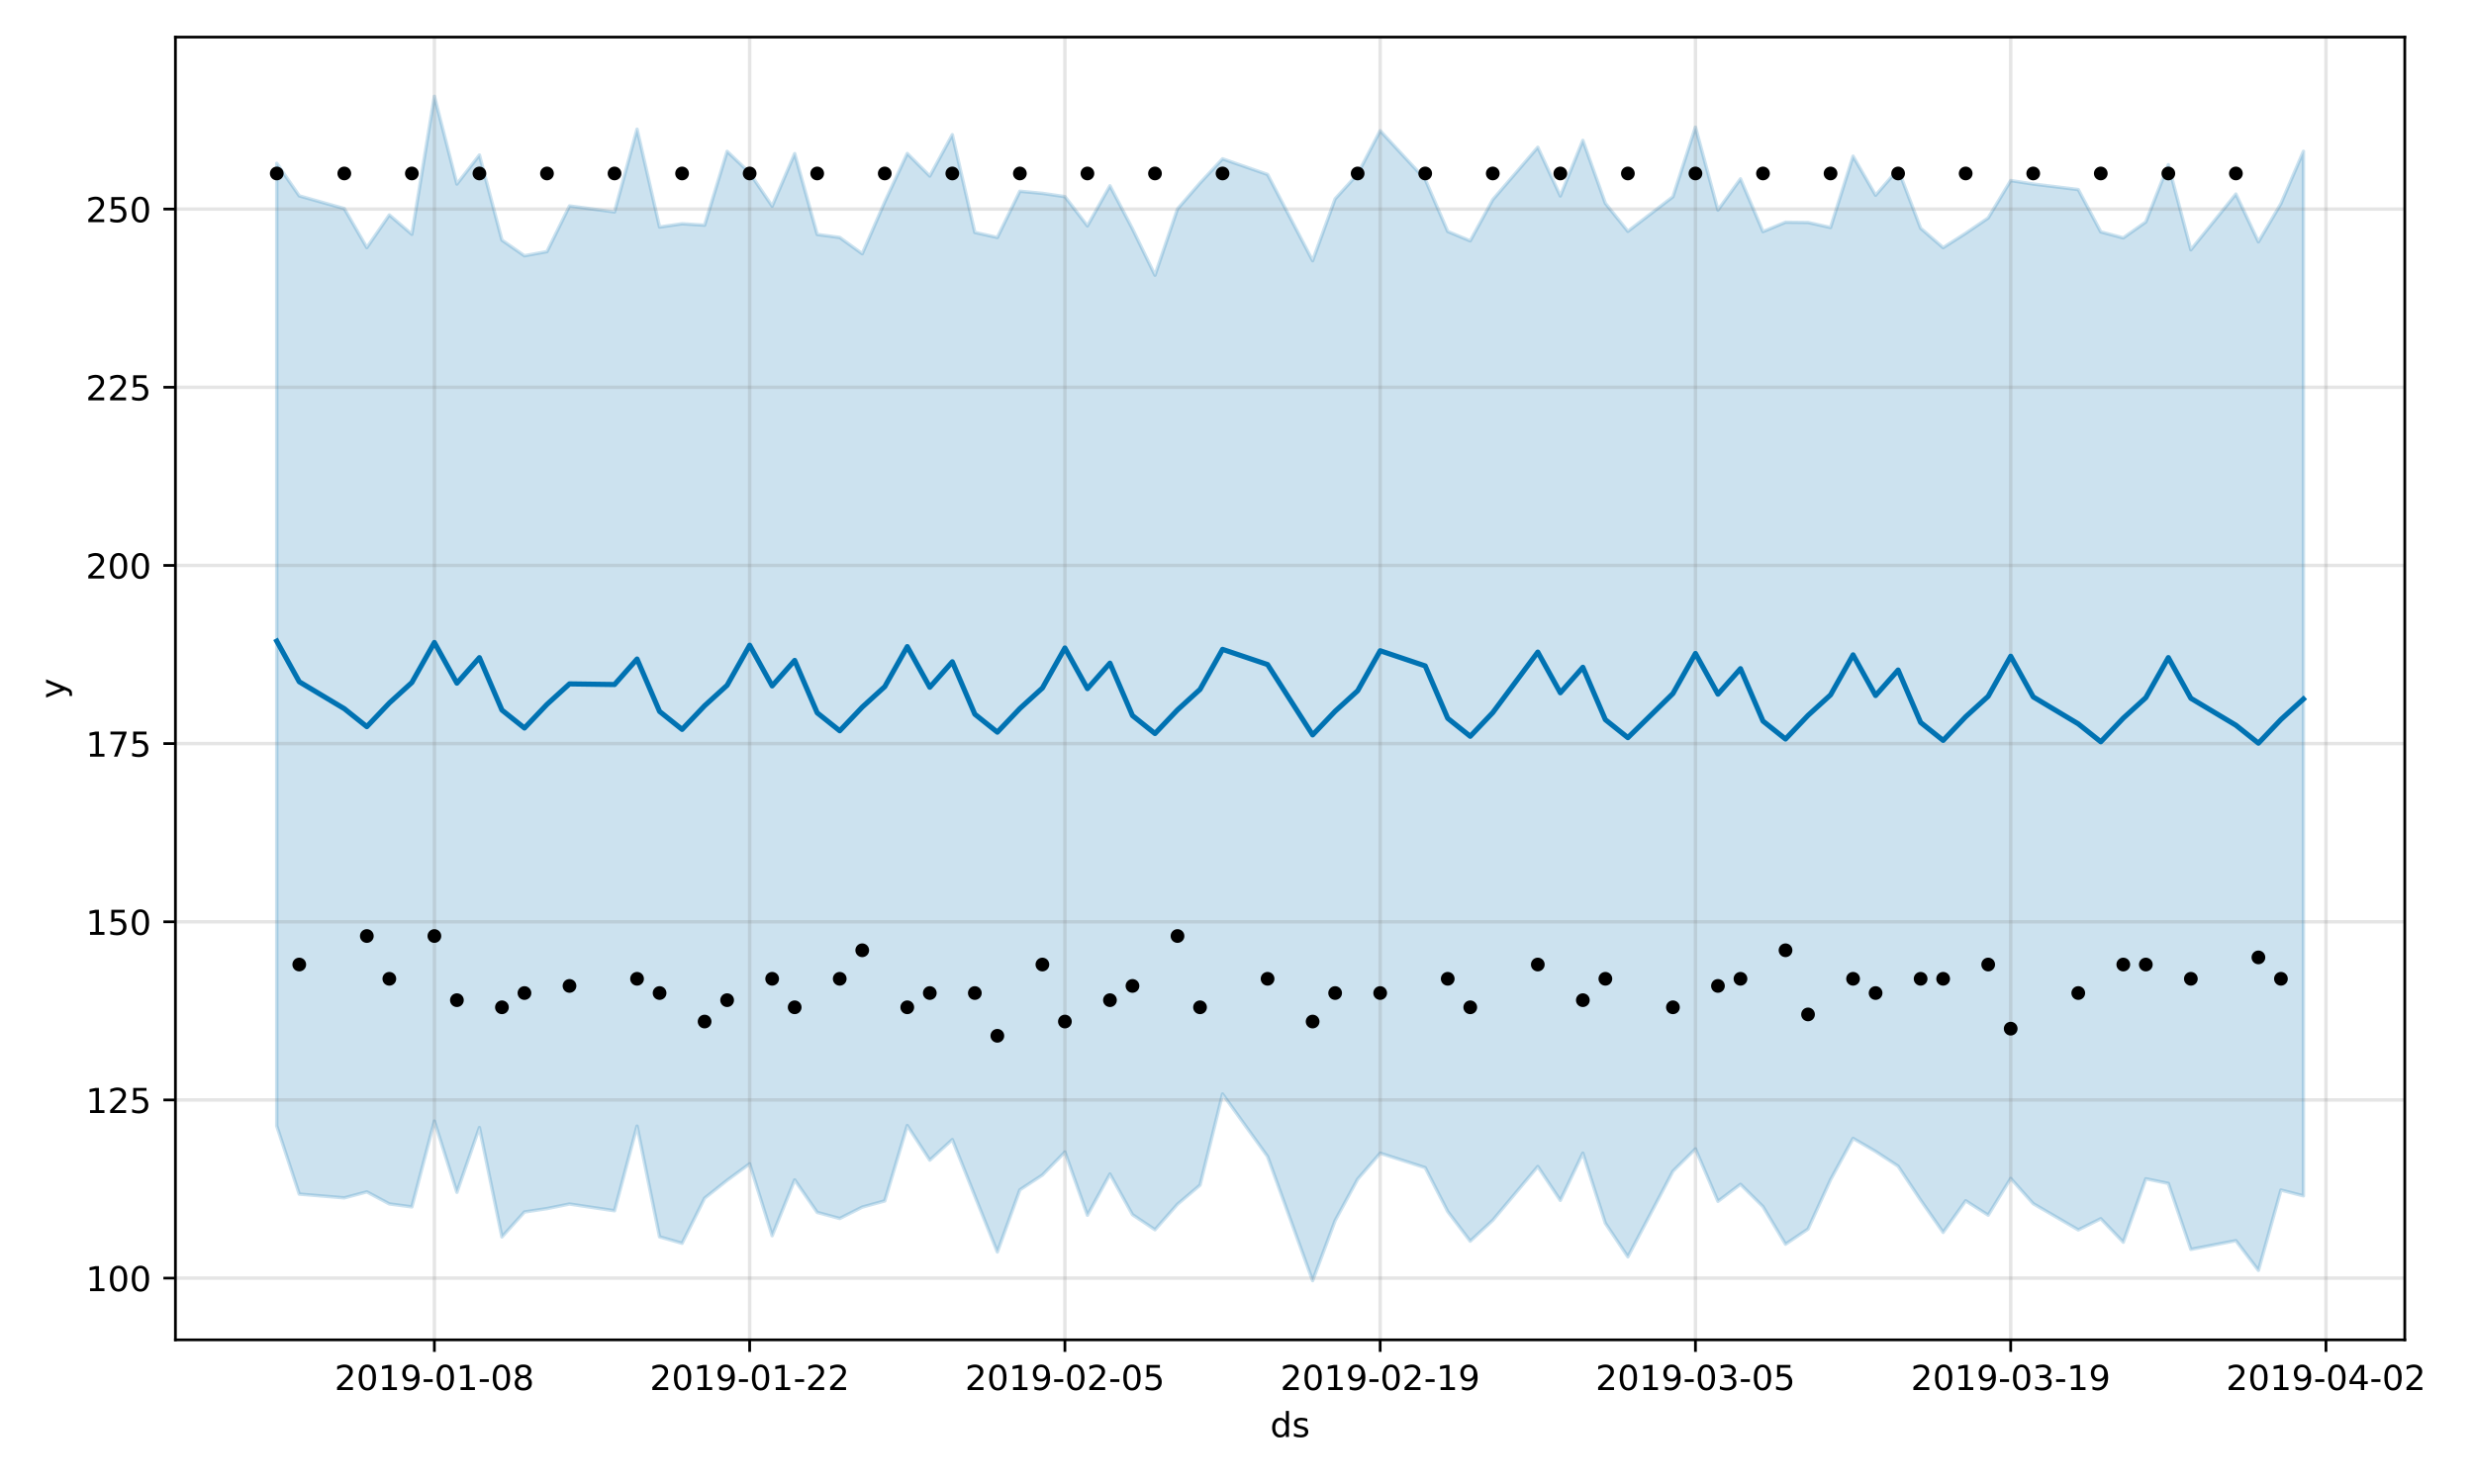 <?xml version="1.0" encoding="utf-8" standalone="no"?>
<!DOCTYPE svg PUBLIC "-//W3C//DTD SVG 1.1//EN"
  "http://www.w3.org/Graphics/SVG/1.1/DTD/svg11.dtd">
<!-- Created with matplotlib (https://matplotlib.org/) -->
<svg height="432pt" version="1.1" viewBox="0 0 720 432" width="720pt" xmlns="http://www.w3.org/2000/svg" xmlns:xlink="http://www.w3.org/1999/xlink">
 <defs>
  <style type="text/css">
*{stroke-linecap:butt;stroke-linejoin:round;}
  </style>
 </defs>
 <g id="figure_1">
  <g id="patch_1">
   <path d="M 0 432 
L 720 432 
L 720 0 
L 0 0 
z
" style="fill:#ffffff;"/>
  </g>
  <g id="axes_1">
   <g id="patch_2">
    <path d="M 51.05 390.04 
L 699.857 390.04 
L 699.857 10.8 
L 51.05 10.8 
z
" style="fill:#ffffff;"/>
   </g>
   <g id="PolyCollection_1">
    <defs>
     <path d="M 80.541 -384.468 
L 80.541 -104.212 
L 87.095 -84.394 
L 100.202 -83.299 
L 106.756 -85.045 
L 113.309 -81.534 
L 119.863 -80.67 
L 126.417 -105.656 
L 132.97 -84.918 
L 139.524 -103.76 
L 146.077 -71.921 
L 152.631 -79.187 
L 159.185 -80.174 
L 165.738 -81.499 
L 178.845 -79.545 
L 185.399 -104.177 
L 191.953 -71.956 
L 198.506 -70.074 
L 205.06 -83.207 
L 211.613 -88.411 
L 218.167 -93.218 
L 224.721 -72.284 
L 231.274 -88.538 
L 237.828 -79.061 
L 244.381 -77.291 
L 250.935 -80.603 
L 257.489 -82.407 
L 264.042 -104.346 
L 270.596 -94.272 
L 277.15 -100.253 
L 283.703 -83.859 
L 290.257 -67.546 
L 296.81 -85.64 
L 303.364 -89.94 
L 309.918 -96.641 
L 316.471 -78.239 
L 323.025 -90.234 
L 329.578 -78.405 
L 336.132 -74.015 
L 342.686 -81.443 
L 349.239 -87.004 
L 355.793 -113.529 
L 368.9 -95.341 
L 382.007 -59.198 
L 388.561 -76.683 
L 395.114 -88.747 
L 401.668 -96.294 
L 414.775 -92.089 
L 421.329 -79.318 
L 427.883 -70.689 
L 434.436 -76.771 
L 447.543 -92.425 
L 454.097 -82.569 
L 460.651 -96.304 
L 467.204 -75.911 
L 473.758 -66.133 
L 486.865 -91.05 
L 493.419 -97.55 
L 499.972 -82.294 
L 506.526 -87.242 
L 513.079 -80.74 
L 519.633 -69.812 
L 526.187 -74.22 
L 532.74 -88.579 
L 539.294 -100.612 
L 545.847 -96.801 
L 552.401 -92.522 
L 558.955 -82.643 
L 565.508 -73.24 
L 572.062 -82.449 
L 578.616 -78.259 
L 585.169 -88.951 
L 591.723 -81.617 
L 604.83 -73.969 
L 611.384 -77.224 
L 617.937 -70.382 
L 624.491 -88.849 
L 631.044 -87.501 
L 637.598 -68.304 
L 650.705 -70.833 
L 657.259 -62.192 
L 663.812 -85.567 
L 670.366 -83.889 
L 670.366 -387.945 
L 670.366 -387.945 
L 663.812 -372.726 
L 657.259 -361.603 
L 650.705 -375.508 
L 637.598 -359.278 
L 631.044 -384.053 
L 624.491 -367.394 
L 617.937 -362.759 
L 611.384 -364.498 
L 604.83 -376.819 
L 591.723 -378.429 
L 585.169 -379.438 
L 578.616 -368.546 
L 572.062 -364.093 
L 565.508 -359.907 
L 558.955 -365.575 
L 552.401 -382.754 
L 545.847 -375.158 
L 539.294 -386.533 
L 532.74 -365.78 
L 526.187 -367.234 
L 519.633 -367.308 
L 513.079 -364.579 
L 506.526 -379.936 
L 499.972 -370.851 
L 493.419 -394.976 
L 486.865 -374.724 
L 473.758 -364.669 
L 467.204 -372.813 
L 460.651 -391.129 
L 454.097 -374.948 
L 447.543 -389.13 
L 434.436 -373.875 
L 427.883 -361.889 
L 421.329 -364.618 
L 414.775 -379.772 
L 401.668 -393.944 
L 395.114 -381.328 
L 388.561 -374.108 
L 382.007 -356.108 
L 368.9 -381.214 
L 355.793 -385.767 
L 349.239 -378.727 
L 342.686 -371.168 
L 336.132 -351.888 
L 329.578 -365.373 
L 323.025 -377.909 
L 316.471 -366.246 
L 309.918 -374.759 
L 303.364 -375.715 
L 296.81 -376.33 
L 290.257 -362.881 
L 283.703 -364.34 
L 277.15 -392.792 
L 270.596 -380.749 
L 264.042 -387.321 
L 257.489 -373.215 
L 250.935 -358.136 
L 244.381 -362.872 
L 237.828 -363.75 
L 231.274 -387.283 
L 224.721 -371.985 
L 218.167 -381.692 
L 211.613 -387.938 
L 205.06 -366.45 
L 198.506 -366.862 
L 191.953 -365.909 
L 185.399 -394.392 
L 178.845 -370.308 
L 165.738 -372.044 
L 159.185 -358.76 
L 152.631 -357.548 
L 146.077 -362.1 
L 139.524 -386.872 
L 132.97 -378.427 
L 126.417 -403.962 
L 119.863 -363.801 
L 113.309 -369.43 
L 106.756 -359.92 
L 100.202 -371.28 
L 87.095 -374.983 
L 80.541 -384.468 
z
" id="md0ba0430e9" style="stroke:#0072b2;stroke-opacity:0.2;"/>
    </defs>
    <g clip-path="url(#p5f727f42ef)">
     <use style="fill:#0072b2;fill-opacity:0.2;stroke:#0072b2;stroke-opacity:0.2;" x="0" xlink:href="#md0ba0430e9" y="432"/>
    </g>
   </g>
   <g id="matplotlib.axis_1">
    <g id="xtick_1">
     <g id="line2d_1">
      <path clip-path="url(#p5f727f42ef)" d="M 126.417 390.04 
L 126.417 10.8 
" style="fill:none;stroke:#808080;stroke-linecap:square;stroke-opacity:0.2;"/>
     </g>
     <g id="line2d_2">
      <defs>
       <path d="M 0 0 
L 0 3.5 
" id="m471fc3da0a" style="stroke:#000000;stroke-width:0.8;"/>
      </defs>
      <g>
       <use style="stroke:#000000;stroke-width:0.8;" x="126.417" xlink:href="#m471fc3da0a" y="390.04"/>
      </g>
     </g>
     <g id="text_1">
      <!-- 2019-01-08 -->
      <defs>
       <path d="M 19.188 8.297 
L 53.609 8.297 
L 53.609 0 
L 7.328 0 
L 7.328 8.297 
Q 12.938 14.109 22.625 23.891 
Q 32.328 33.688 34.812 36.531 
Q 39.547 41.844 41.422 45.531 
Q 43.312 49.219 43.312 52.781 
Q 43.312 58.594 39.234 62.25 
Q 35.156 65.922 28.609 65.922 
Q 23.969 65.922 18.812 64.312 
Q 13.672 62.703 7.812 59.422 
L 7.812 69.391 
Q 13.766 71.781 18.938 73 
Q 24.125 74.219 28.422 74.219 
Q 39.75 74.219 46.484 68.547 
Q 53.219 62.891 53.219 53.422 
Q 53.219 48.922 51.531 44.891 
Q 49.859 40.875 45.406 35.406 
Q 44.188 33.984 37.641 27.219 
Q 31.109 20.453 19.188 8.297 
z
" id="DejaVuSans-50"/>
       <path d="M 31.781 66.406 
Q 24.172 66.406 20.328 58.906 
Q 16.5 51.422 16.5 36.375 
Q 16.5 21.391 20.328 13.891 
Q 24.172 6.391 31.781 6.391 
Q 39.453 6.391 43.281 13.891 
Q 47.125 21.391 47.125 36.375 
Q 47.125 51.422 43.281 58.906 
Q 39.453 66.406 31.781 66.406 
z
M 31.781 74.219 
Q 44.047 74.219 50.516 64.516 
Q 56.984 54.828 56.984 36.375 
Q 56.984 17.969 50.516 8.266 
Q 44.047 -1.422 31.781 -1.422 
Q 19.531 -1.422 13.062 8.266 
Q 6.594 17.969 6.594 36.375 
Q 6.594 54.828 13.062 64.516 
Q 19.531 74.219 31.781 74.219 
z
" id="DejaVuSans-48"/>
       <path d="M 12.406 8.297 
L 28.516 8.297 
L 28.516 63.922 
L 10.984 60.406 
L 10.984 69.391 
L 28.422 72.906 
L 38.281 72.906 
L 38.281 8.297 
L 54.391 8.297 
L 54.391 0 
L 12.406 0 
z
" id="DejaVuSans-49"/>
       <path d="M 10.984 1.516 
L 10.984 10.5 
Q 14.703 8.734 18.5 7.812 
Q 22.312 6.891 25.984 6.891 
Q 35.75 6.891 40.891 13.453 
Q 46.047 20.016 46.781 33.406 
Q 43.953 29.203 39.594 26.953 
Q 35.25 24.703 29.984 24.703 
Q 19.047 24.703 12.672 31.312 
Q 6.297 37.938 6.297 49.422 
Q 6.297 60.641 12.938 67.422 
Q 19.578 74.219 30.609 74.219 
Q 43.266 74.219 49.922 64.516 
Q 56.594 54.828 56.594 36.375 
Q 56.594 19.141 48.406 8.859 
Q 40.234 -1.422 26.422 -1.422 
Q 22.703 -1.422 18.891 -0.688 
Q 15.094 0.047 10.984 1.516 
z
M 30.609 32.422 
Q 37.25 32.422 41.125 36.953 
Q 45.016 41.5 45.016 49.422 
Q 45.016 57.281 41.125 61.844 
Q 37.25 66.406 30.609 66.406 
Q 23.969 66.406 20.094 61.844 
Q 16.219 57.281 16.219 49.422 
Q 16.219 41.5 20.094 36.953 
Q 23.969 32.422 30.609 32.422 
z
" id="DejaVuSans-57"/>
       <path d="M 4.891 31.391 
L 31.203 31.391 
L 31.203 23.391 
L 4.891 23.391 
z
" id="DejaVuSans-45"/>
       <path d="M 31.781 34.625 
Q 24.75 34.625 20.719 30.859 
Q 16.703 27.094 16.703 20.516 
Q 16.703 13.922 20.719 10.156 
Q 24.75 6.391 31.781 6.391 
Q 38.812 6.391 42.859 10.172 
Q 46.922 13.969 46.922 20.516 
Q 46.922 27.094 42.891 30.859 
Q 38.875 34.625 31.781 34.625 
z
M 21.922 38.812 
Q 15.578 40.375 12.031 44.719 
Q 8.5 49.078 8.5 55.328 
Q 8.5 64.062 14.719 69.141 
Q 20.953 74.219 31.781 74.219 
Q 42.672 74.219 48.875 69.141 
Q 55.078 64.062 55.078 55.328 
Q 55.078 49.078 51.531 44.719 
Q 48 40.375 41.703 38.812 
Q 48.828 37.156 52.797 32.312 
Q 56.781 27.484 56.781 20.516 
Q 56.781 9.906 50.312 4.234 
Q 43.844 -1.422 31.781 -1.422 
Q 19.734 -1.422 13.25 4.234 
Q 6.781 9.906 6.781 20.516 
Q 6.781 27.484 10.781 32.312 
Q 14.797 37.156 21.922 38.812 
z
M 18.312 54.391 
Q 18.312 48.734 21.844 45.562 
Q 25.391 42.391 31.781 42.391 
Q 38.141 42.391 41.719 45.562 
Q 45.312 48.734 45.312 54.391 
Q 45.312 60.062 41.719 63.234 
Q 38.141 66.406 31.781 66.406 
Q 25.391 66.406 21.844 63.234 
Q 18.312 60.062 18.312 54.391 
z
" id="DejaVuSans-56"/>
      </defs>
      <g transform="translate(97.359 404.638)scale(0.1 -0.1)">
       <use xlink:href="#DejaVuSans-50"/>
       <use x="63.623" xlink:href="#DejaVuSans-48"/>
       <use x="127.246" xlink:href="#DejaVuSans-49"/>
       <use x="190.869" xlink:href="#DejaVuSans-57"/>
       <use x="254.492" xlink:href="#DejaVuSans-45"/>
       <use x="290.576" xlink:href="#DejaVuSans-48"/>
       <use x="354.199" xlink:href="#DejaVuSans-49"/>
       <use x="417.822" xlink:href="#DejaVuSans-45"/>
       <use x="453.906" xlink:href="#DejaVuSans-48"/>
       <use x="517.529" xlink:href="#DejaVuSans-56"/>
      </g>
     </g>
    </g>
    <g id="xtick_2">
     <g id="line2d_3">
      <path clip-path="url(#p5f727f42ef)" d="M 218.167 390.04 
L 218.167 10.8 
" style="fill:none;stroke:#808080;stroke-linecap:square;stroke-opacity:0.2;"/>
     </g>
     <g id="line2d_4">
      <g>
       <use style="stroke:#000000;stroke-width:0.8;" x="218.167" xlink:href="#m471fc3da0a" y="390.04"/>
      </g>
     </g>
     <g id="text_2">
      <!-- 2019-01-22 -->
      <g transform="translate(189.109 404.638)scale(0.1 -0.1)">
       <use xlink:href="#DejaVuSans-50"/>
       <use x="63.623" xlink:href="#DejaVuSans-48"/>
       <use x="127.246" xlink:href="#DejaVuSans-49"/>
       <use x="190.869" xlink:href="#DejaVuSans-57"/>
       <use x="254.492" xlink:href="#DejaVuSans-45"/>
       <use x="290.576" xlink:href="#DejaVuSans-48"/>
       <use x="354.199" xlink:href="#DejaVuSans-49"/>
       <use x="417.822" xlink:href="#DejaVuSans-45"/>
       <use x="453.906" xlink:href="#DejaVuSans-50"/>
       <use x="517.529" xlink:href="#DejaVuSans-50"/>
      </g>
     </g>
    </g>
    <g id="xtick_3">
     <g id="line2d_5">
      <path clip-path="url(#p5f727f42ef)" d="M 309.918 390.04 
L 309.918 10.8 
" style="fill:none;stroke:#808080;stroke-linecap:square;stroke-opacity:0.2;"/>
     </g>
     <g id="line2d_6">
      <g>
       <use style="stroke:#000000;stroke-width:0.8;" x="309.918" xlink:href="#m471fc3da0a" y="390.04"/>
      </g>
     </g>
     <g id="text_3">
      <!-- 2019-02-05 -->
      <defs>
       <path d="M 10.797 72.906 
L 49.516 72.906 
L 49.516 64.594 
L 19.828 64.594 
L 19.828 46.734 
Q 21.969 47.469 24.109 47.828 
Q 26.266 48.188 28.422 48.188 
Q 40.625 48.188 47.75 41.5 
Q 54.891 34.812 54.891 23.391 
Q 54.891 11.625 47.562 5.094 
Q 40.234 -1.422 26.906 -1.422 
Q 22.312 -1.422 17.547 -0.641 
Q 12.797 0.141 7.719 1.703 
L 7.719 11.625 
Q 12.109 9.234 16.797 8.062 
Q 21.484 6.891 26.703 6.891 
Q 35.156 6.891 40.078 11.328 
Q 45.016 15.766 45.016 23.391 
Q 45.016 31 40.078 35.438 
Q 35.156 39.891 26.703 39.891 
Q 22.75 39.891 18.812 39.016 
Q 14.891 38.141 10.797 36.281 
z
" id="DejaVuSans-53"/>
      </defs>
      <g transform="translate(280.86 404.638)scale(0.1 -0.1)">
       <use xlink:href="#DejaVuSans-50"/>
       <use x="63.623" xlink:href="#DejaVuSans-48"/>
       <use x="127.246" xlink:href="#DejaVuSans-49"/>
       <use x="190.869" xlink:href="#DejaVuSans-57"/>
       <use x="254.492" xlink:href="#DejaVuSans-45"/>
       <use x="290.576" xlink:href="#DejaVuSans-48"/>
       <use x="354.199" xlink:href="#DejaVuSans-50"/>
       <use x="417.822" xlink:href="#DejaVuSans-45"/>
       <use x="453.906" xlink:href="#DejaVuSans-48"/>
       <use x="517.529" xlink:href="#DejaVuSans-53"/>
      </g>
     </g>
    </g>
    <g id="xtick_4">
     <g id="line2d_7">
      <path clip-path="url(#p5f727f42ef)" d="M 401.668 390.04 
L 401.668 10.8 
" style="fill:none;stroke:#808080;stroke-linecap:square;stroke-opacity:0.2;"/>
     </g>
     <g id="line2d_8">
      <g>
       <use style="stroke:#000000;stroke-width:0.8;" x="401.668" xlink:href="#m471fc3da0a" y="390.04"/>
      </g>
     </g>
     <g id="text_4">
      <!-- 2019-02-19 -->
      <g transform="translate(372.61 404.638)scale(0.1 -0.1)">
       <use xlink:href="#DejaVuSans-50"/>
       <use x="63.623" xlink:href="#DejaVuSans-48"/>
       <use x="127.246" xlink:href="#DejaVuSans-49"/>
       <use x="190.869" xlink:href="#DejaVuSans-57"/>
       <use x="254.492" xlink:href="#DejaVuSans-45"/>
       <use x="290.576" xlink:href="#DejaVuSans-48"/>
       <use x="354.199" xlink:href="#DejaVuSans-50"/>
       <use x="417.822" xlink:href="#DejaVuSans-45"/>
       <use x="453.906" xlink:href="#DejaVuSans-49"/>
       <use x="517.529" xlink:href="#DejaVuSans-57"/>
      </g>
     </g>
    </g>
    <g id="xtick_5">
     <g id="line2d_9">
      <path clip-path="url(#p5f727f42ef)" d="M 493.419 390.04 
L 493.419 10.8 
" style="fill:none;stroke:#808080;stroke-linecap:square;stroke-opacity:0.2;"/>
     </g>
     <g id="line2d_10">
      <g>
       <use style="stroke:#000000;stroke-width:0.8;" x="493.419" xlink:href="#m471fc3da0a" y="390.04"/>
      </g>
     </g>
     <g id="text_5">
      <!-- 2019-03-05 -->
      <defs>
       <path d="M 40.578 39.312 
Q 47.656 37.797 51.625 33 
Q 55.609 28.219 55.609 21.188 
Q 55.609 10.406 48.188 4.484 
Q 40.766 -1.422 27.094 -1.422 
Q 22.516 -1.422 17.656 -0.516 
Q 12.797 0.391 7.625 2.203 
L 7.625 11.719 
Q 11.719 9.328 16.594 8.109 
Q 21.484 6.891 26.812 6.891 
Q 36.078 6.891 40.938 10.547 
Q 45.797 14.203 45.797 21.188 
Q 45.797 27.641 41.281 31.266 
Q 36.766 34.906 28.719 34.906 
L 20.219 34.906 
L 20.219 43.016 
L 29.109 43.016 
Q 36.375 43.016 40.234 45.922 
Q 44.094 48.828 44.094 54.297 
Q 44.094 59.906 40.109 62.906 
Q 36.141 65.922 28.719 65.922 
Q 24.656 65.922 20.016 65.031 
Q 15.375 64.156 9.812 62.312 
L 9.812 71.094 
Q 15.438 72.656 20.344 73.438 
Q 25.25 74.219 29.594 74.219 
Q 40.828 74.219 47.359 69.109 
Q 53.906 64.016 53.906 55.328 
Q 53.906 49.266 50.438 45.094 
Q 46.969 40.922 40.578 39.312 
z
" id="DejaVuSans-51"/>
      </defs>
      <g transform="translate(464.361 404.638)scale(0.1 -0.1)">
       <use xlink:href="#DejaVuSans-50"/>
       <use x="63.623" xlink:href="#DejaVuSans-48"/>
       <use x="127.246" xlink:href="#DejaVuSans-49"/>
       <use x="190.869" xlink:href="#DejaVuSans-57"/>
       <use x="254.492" xlink:href="#DejaVuSans-45"/>
       <use x="290.576" xlink:href="#DejaVuSans-48"/>
       <use x="354.199" xlink:href="#DejaVuSans-51"/>
       <use x="417.822" xlink:href="#DejaVuSans-45"/>
       <use x="453.906" xlink:href="#DejaVuSans-48"/>
       <use x="517.529" xlink:href="#DejaVuSans-53"/>
      </g>
     </g>
    </g>
    <g id="xtick_6">
     <g id="line2d_11">
      <path clip-path="url(#p5f727f42ef)" d="M 585.169 390.04 
L 585.169 10.8 
" style="fill:none;stroke:#808080;stroke-linecap:square;stroke-opacity:0.2;"/>
     </g>
     <g id="line2d_12">
      <g>
       <use style="stroke:#000000;stroke-width:0.8;" x="585.169" xlink:href="#m471fc3da0a" y="390.04"/>
      </g>
     </g>
     <g id="text_6">
      <!-- 2019-03-19 -->
      <g transform="translate(556.111 404.638)scale(0.1 -0.1)">
       <use xlink:href="#DejaVuSans-50"/>
       <use x="63.623" xlink:href="#DejaVuSans-48"/>
       <use x="127.246" xlink:href="#DejaVuSans-49"/>
       <use x="190.869" xlink:href="#DejaVuSans-57"/>
       <use x="254.492" xlink:href="#DejaVuSans-45"/>
       <use x="290.576" xlink:href="#DejaVuSans-48"/>
       <use x="354.199" xlink:href="#DejaVuSans-51"/>
       <use x="417.822" xlink:href="#DejaVuSans-45"/>
       <use x="453.906" xlink:href="#DejaVuSans-49"/>
       <use x="517.529" xlink:href="#DejaVuSans-57"/>
      </g>
     </g>
    </g>
    <g id="xtick_7">
     <g id="line2d_13">
      <path clip-path="url(#p5f727f42ef)" d="M 676.92 390.04 
L 676.92 10.8 
" style="fill:none;stroke:#808080;stroke-linecap:square;stroke-opacity:0.2;"/>
     </g>
     <g id="line2d_14">
      <g>
       <use style="stroke:#000000;stroke-width:0.8;" x="676.92" xlink:href="#m471fc3da0a" y="390.04"/>
      </g>
     </g>
     <g id="text_7">
      <!-- 2019-04-02 -->
      <defs>
       <path d="M 37.797 64.312 
L 12.891 25.391 
L 37.797 25.391 
z
M 35.203 72.906 
L 47.609 72.906 
L 47.609 25.391 
L 58.016 25.391 
L 58.016 17.188 
L 47.609 17.188 
L 47.609 0 
L 37.797 0 
L 37.797 17.188 
L 4.891 17.188 
L 4.891 26.703 
z
" id="DejaVuSans-52"/>
      </defs>
      <g transform="translate(647.862 404.638)scale(0.1 -0.1)">
       <use xlink:href="#DejaVuSans-50"/>
       <use x="63.623" xlink:href="#DejaVuSans-48"/>
       <use x="127.246" xlink:href="#DejaVuSans-49"/>
       <use x="190.869" xlink:href="#DejaVuSans-57"/>
       <use x="254.492" xlink:href="#DejaVuSans-45"/>
       <use x="290.576" xlink:href="#DejaVuSans-48"/>
       <use x="354.199" xlink:href="#DejaVuSans-52"/>
       <use x="417.822" xlink:href="#DejaVuSans-45"/>
       <use x="453.906" xlink:href="#DejaVuSans-48"/>
       <use x="517.529" xlink:href="#DejaVuSans-50"/>
      </g>
     </g>
    </g>
    <g id="text_8">
     <!-- ds -->
     <defs>
      <path d="M 45.406 46.391 
L 45.406 75.984 
L 54.391 75.984 
L 54.391 0 
L 45.406 0 
L 45.406 8.203 
Q 42.578 3.328 38.25 0.953 
Q 33.938 -1.422 27.875 -1.422 
Q 17.969 -1.422 11.734 6.484 
Q 5.516 14.406 5.516 27.297 
Q 5.516 40.188 11.734 48.094 
Q 17.969 56 27.875 56 
Q 33.938 56 38.25 53.625 
Q 42.578 51.266 45.406 46.391 
z
M 14.797 27.297 
Q 14.797 17.391 18.875 11.75 
Q 22.953 6.109 30.078 6.109 
Q 37.203 6.109 41.297 11.75 
Q 45.406 17.391 45.406 27.297 
Q 45.406 37.203 41.297 42.844 
Q 37.203 48.484 30.078 48.484 
Q 22.953 48.484 18.875 42.844 
Q 14.797 37.203 14.797 27.297 
z
" id="DejaVuSans-100"/>
      <path d="M 44.281 53.078 
L 44.281 44.578 
Q 40.484 46.531 36.375 47.5 
Q 32.281 48.484 27.875 48.484 
Q 21.188 48.484 17.844 46.438 
Q 14.5 44.391 14.5 40.281 
Q 14.5 37.156 16.891 35.375 
Q 19.281 33.594 26.516 31.984 
L 29.594 31.297 
Q 39.156 29.25 43.188 25.516 
Q 47.219 21.781 47.219 15.094 
Q 47.219 7.469 41.188 3.016 
Q 35.156 -1.422 24.609 -1.422 
Q 20.219 -1.422 15.453 -0.562 
Q 10.688 0.297 5.422 2 
L 5.422 11.281 
Q 10.406 8.688 15.234 7.391 
Q 20.062 6.109 24.812 6.109 
Q 31.156 6.109 34.562 8.281 
Q 37.984 10.453 37.984 14.406 
Q 37.984 18.062 35.516 20.016 
Q 33.062 21.969 24.703 23.781 
L 21.578 24.516 
Q 13.234 26.266 9.516 29.906 
Q 5.812 33.547 5.812 39.891 
Q 5.812 47.609 11.281 51.797 
Q 16.75 56 26.812 56 
Q 31.781 56 36.172 55.266 
Q 40.578 54.547 44.281 53.078 
z
" id="DejaVuSans-115"/>
     </defs>
     <g transform="translate(369.675 418.317)scale(0.1 -0.1)">
      <use xlink:href="#DejaVuSans-100"/>
      <use x="63.477" xlink:href="#DejaVuSans-115"/>
     </g>
    </g>
   </g>
   <g id="matplotlib.axis_2">
    <g id="ytick_1">
     <g id="line2d_15">
      <path clip-path="url(#p5f727f42ef)" d="M 51.05 372.065 
L 699.857 372.065 
" style="fill:none;stroke:#808080;stroke-linecap:square;stroke-opacity:0.2;"/>
     </g>
     <g id="line2d_16">
      <defs>
       <path d="M 0 0 
L -3.5 0 
" id="m163c68daa6" style="stroke:#000000;stroke-width:0.8;"/>
      </defs>
      <g>
       <use style="stroke:#000000;stroke-width:0.8;" x="51.05" xlink:href="#m163c68daa6" y="372.065"/>
      </g>
     </g>
     <g id="text_9">
      <!-- 100 -->
      <g transform="translate(24.962 375.864)scale(0.1 -0.1)">
       <use xlink:href="#DejaVuSans-49"/>
       <use x="63.623" xlink:href="#DejaVuSans-48"/>
       <use x="127.246" xlink:href="#DejaVuSans-48"/>
      </g>
     </g>
    </g>
    <g id="ytick_2">
     <g id="line2d_17">
      <path clip-path="url(#p5f727f42ef)" d="M 51.05 320.199 
L 699.857 320.199 
" style="fill:none;stroke:#808080;stroke-linecap:square;stroke-opacity:0.2;"/>
     </g>
     <g id="line2d_18">
      <g>
       <use style="stroke:#000000;stroke-width:0.8;" x="51.05" xlink:href="#m163c68daa6" y="320.199"/>
      </g>
     </g>
     <g id="text_10">
      <!-- 125 -->
      <g transform="translate(24.962 323.998)scale(0.1 -0.1)">
       <use xlink:href="#DejaVuSans-49"/>
       <use x="63.623" xlink:href="#DejaVuSans-50"/>
       <use x="127.246" xlink:href="#DejaVuSans-53"/>
      </g>
     </g>
    </g>
    <g id="ytick_3">
     <g id="line2d_19">
      <path clip-path="url(#p5f727f42ef)" d="M 51.05 268.333 
L 699.857 268.333 
" style="fill:none;stroke:#808080;stroke-linecap:square;stroke-opacity:0.2;"/>
     </g>
     <g id="line2d_20">
      <g>
       <use style="stroke:#000000;stroke-width:0.8;" x="51.05" xlink:href="#m163c68daa6" y="268.333"/>
      </g>
     </g>
     <g id="text_11">
      <!-- 150 -->
      <g transform="translate(24.962 272.132)scale(0.1 -0.1)">
       <use xlink:href="#DejaVuSans-49"/>
       <use x="63.623" xlink:href="#DejaVuSans-53"/>
       <use x="127.246" xlink:href="#DejaVuSans-48"/>
      </g>
     </g>
    </g>
    <g id="ytick_4">
     <g id="line2d_21">
      <path clip-path="url(#p5f727f42ef)" d="M 51.05 216.467 
L 699.857 216.467 
" style="fill:none;stroke:#808080;stroke-linecap:square;stroke-opacity:0.2;"/>
     </g>
     <g id="line2d_22">
      <g>
       <use style="stroke:#000000;stroke-width:0.8;" x="51.05" xlink:href="#m163c68daa6" y="216.467"/>
      </g>
     </g>
     <g id="text_12">
      <!-- 175 -->
      <defs>
       <path d="M 8.203 72.906 
L 55.078 72.906 
L 55.078 68.703 
L 28.609 0 
L 18.312 0 
L 43.219 64.594 
L 8.203 64.594 
z
" id="DejaVuSans-55"/>
      </defs>
      <g transform="translate(24.962 220.266)scale(0.1 -0.1)">
       <use xlink:href="#DejaVuSans-49"/>
       <use x="63.623" xlink:href="#DejaVuSans-55"/>
       <use x="127.246" xlink:href="#DejaVuSans-53"/>
      </g>
     </g>
    </g>
    <g id="ytick_5">
     <g id="line2d_23">
      <path clip-path="url(#p5f727f42ef)" d="M 51.05 164.601 
L 699.857 164.601 
" style="fill:none;stroke:#808080;stroke-linecap:square;stroke-opacity:0.2;"/>
     </g>
     <g id="line2d_24">
      <g>
       <use style="stroke:#000000;stroke-width:0.8;" x="51.05" xlink:href="#m163c68daa6" y="164.601"/>
      </g>
     </g>
     <g id="text_13">
      <!-- 200 -->
      <g transform="translate(24.962 168.4)scale(0.1 -0.1)">
       <use xlink:href="#DejaVuSans-50"/>
       <use x="63.623" xlink:href="#DejaVuSans-48"/>
       <use x="127.246" xlink:href="#DejaVuSans-48"/>
      </g>
     </g>
    </g>
    <g id="ytick_6">
     <g id="line2d_25">
      <path clip-path="url(#p5f727f42ef)" d="M 51.05 112.735 
L 699.857 112.735 
" style="fill:none;stroke:#808080;stroke-linecap:square;stroke-opacity:0.2;"/>
     </g>
     <g id="line2d_26">
      <g>
       <use style="stroke:#000000;stroke-width:0.8;" x="51.05" xlink:href="#m163c68daa6" y="112.735"/>
      </g>
     </g>
     <g id="text_14">
      <!-- 225 -->
      <g transform="translate(24.962 116.535)scale(0.1 -0.1)">
       <use xlink:href="#DejaVuSans-50"/>
       <use x="63.623" xlink:href="#DejaVuSans-50"/>
       <use x="127.246" xlink:href="#DejaVuSans-53"/>
      </g>
     </g>
    </g>
    <g id="ytick_7">
     <g id="line2d_27">
      <path clip-path="url(#p5f727f42ef)" d="M 51.05 60.869 
L 699.857 60.869 
" style="fill:none;stroke:#808080;stroke-linecap:square;stroke-opacity:0.2;"/>
     </g>
     <g id="line2d_28">
      <g>
       <use style="stroke:#000000;stroke-width:0.8;" x="51.05" xlink:href="#m163c68daa6" y="60.869"/>
      </g>
     </g>
     <g id="text_15">
      <!-- 250 -->
      <g transform="translate(24.962 64.669)scale(0.1 -0.1)">
       <use xlink:href="#DejaVuSans-50"/>
       <use x="63.623" xlink:href="#DejaVuSans-53"/>
       <use x="127.246" xlink:href="#DejaVuSans-48"/>
      </g>
     </g>
    </g>
    <g id="text_16">
     <!-- y -->
     <defs>
      <path d="M 32.172 -5.078 
Q 28.375 -14.844 24.75 -17.812 
Q 21.141 -20.797 15.094 -20.797 
L 7.906 -20.797 
L 7.906 -13.281 
L 13.188 -13.281 
Q 16.891 -13.281 18.938 -11.516 
Q 21 -9.766 23.484 -3.219 
L 25.094 0.875 
L 2.984 54.688 
L 12.5 54.688 
L 29.594 11.922 
L 46.688 54.688 
L 56.203 54.688 
z
" id="DejaVuSans-121"/>
     </defs>
     <g transform="translate(18.883 203.379)rotate(-90)scale(0.1 -0.1)">
      <use xlink:href="#DejaVuSans-121"/>
     </g>
    </g>
   </g>
   <g id="line2d_29">
    <defs>
     <path d="M 0 1.5 
C 0.398 1.5 0.779 1.342 1.061 1.061 
C 1.342 0.779 1.5 0.398 1.5 0 
C 1.5 -0.398 1.342 -0.779 1.061 -1.061 
C 0.779 -1.342 0.398 -1.5 0 -1.5 
C -0.398 -1.5 -0.779 -1.342 -1.061 -1.061 
C -1.342 -0.779 -1.5 -0.398 -1.5 0 
C -1.5 0.398 -1.342 0.779 -1.061 1.061 
C -0.779 1.342 -0.398 1.5 0 1.5 
z
" id="m132c257e29" style="stroke:#000000;"/>
    </defs>
    <g clip-path="url(#p5f727f42ef)">
     <use style="stroke:#000000;" x="80.541" xlink:href="#m132c257e29" y="50.496"/>
     <use style="stroke:#000000;" x="87.095" xlink:href="#m132c257e29" y="280.781"/>
     <use style="stroke:#000000;" x="100.202" xlink:href="#m132c257e29" y="50.496"/>
     <use style="stroke:#000000;" x="106.756" xlink:href="#m132c257e29" y="272.482"/>
     <use style="stroke:#000000;" x="113.309" xlink:href="#m132c257e29" y="284.93"/>
     <use style="stroke:#000000;" x="119.863" xlink:href="#m132c257e29" y="50.496"/>
     <use style="stroke:#000000;" x="126.417" xlink:href="#m132c257e29" y="272.482"/>
     <use style="stroke:#000000;" x="132.97" xlink:href="#m132c257e29" y="291.154"/>
     <use style="stroke:#000000;" x="139.524" xlink:href="#m132c257e29" y="50.496"/>
     <use style="stroke:#000000;" x="146.077" xlink:href="#m132c257e29" y="293.229"/>
     <use style="stroke:#000000;" x="152.631" xlink:href="#m132c257e29" y="289.079"/>
     <use style="stroke:#000000;" x="159.185" xlink:href="#m132c257e29" y="50.496"/>
     <use style="stroke:#000000;" x="165.738" xlink:href="#m132c257e29" y="287.005"/>
     <use style="stroke:#000000;" x="178.845" xlink:href="#m132c257e29" y="50.496"/>
     <use style="stroke:#000000;" x="185.399" xlink:href="#m132c257e29" y="284.93"/>
     <use style="stroke:#000000;" x="191.953" xlink:href="#m132c257e29" y="289.079"/>
     <use style="stroke:#000000;" x="198.506" xlink:href="#m132c257e29" y="50.496"/>
     <use style="stroke:#000000;" x="205.06" xlink:href="#m132c257e29" y="297.378"/>
     <use style="stroke:#000000;" x="211.613" xlink:href="#m132c257e29" y="291.154"/>
     <use style="stroke:#000000;" x="218.167" xlink:href="#m132c257e29" y="50.496"/>
     <use style="stroke:#000000;" x="224.721" xlink:href="#m132c257e29" y="284.93"/>
     <use style="stroke:#000000;" x="231.274" xlink:href="#m132c257e29" y="293.229"/>
     <use style="stroke:#000000;" x="237.828" xlink:href="#m132c257e29" y="50.496"/>
     <use style="stroke:#000000;" x="244.381" xlink:href="#m132c257e29" y="284.93"/>
     <use style="stroke:#000000;" x="250.935" xlink:href="#m132c257e29" y="276.631"/>
     <use style="stroke:#000000;" x="257.489" xlink:href="#m132c257e29" y="50.496"/>
     <use style="stroke:#000000;" x="264.042" xlink:href="#m132c257e29" y="293.229"/>
     <use style="stroke:#000000;" x="270.596" xlink:href="#m132c257e29" y="289.079"/>
     <use style="stroke:#000000;" x="277.15" xlink:href="#m132c257e29" y="50.496"/>
     <use style="stroke:#000000;" x="283.703" xlink:href="#m132c257e29" y="289.079"/>
     <use style="stroke:#000000;" x="290.257" xlink:href="#m132c257e29" y="301.527"/>
     <use style="stroke:#000000;" x="296.81" xlink:href="#m132c257e29" y="50.496"/>
     <use style="stroke:#000000;" x="303.364" xlink:href="#m132c257e29" y="280.781"/>
     <use style="stroke:#000000;" x="309.918" xlink:href="#m132c257e29" y="297.378"/>
     <use style="stroke:#000000;" x="316.471" xlink:href="#m132c257e29" y="50.496"/>
     <use style="stroke:#000000;" x="323.025" xlink:href="#m132c257e29" y="291.154"/>
     <use style="stroke:#000000;" x="329.578" xlink:href="#m132c257e29" y="287.005"/>
     <use style="stroke:#000000;" x="336.132" xlink:href="#m132c257e29" y="50.496"/>
     <use style="stroke:#000000;" x="342.686" xlink:href="#m132c257e29" y="272.482"/>
     <use style="stroke:#000000;" x="349.239" xlink:href="#m132c257e29" y="293.229"/>
     <use style="stroke:#000000;" x="355.793" xlink:href="#m132c257e29" y="50.496"/>
     <use style="stroke:#000000;" x="368.9" xlink:href="#m132c257e29" y="284.93"/>
     <use style="stroke:#000000;" x="382.007" xlink:href="#m132c257e29" y="297.378"/>
     <use style="stroke:#000000;" x="388.561" xlink:href="#m132c257e29" y="289.079"/>
     <use style="stroke:#000000;" x="395.114" xlink:href="#m132c257e29" y="50.496"/>
     <use style="stroke:#000000;" x="401.668" xlink:href="#m132c257e29" y="289.079"/>
     <use style="stroke:#000000;" x="414.775" xlink:href="#m132c257e29" y="50.496"/>
     <use style="stroke:#000000;" x="421.329" xlink:href="#m132c257e29" y="284.93"/>
     <use style="stroke:#000000;" x="427.883" xlink:href="#m132c257e29" y="293.229"/>
     <use style="stroke:#000000;" x="434.436" xlink:href="#m132c257e29" y="50.496"/>
     <use style="stroke:#000000;" x="447.543" xlink:href="#m132c257e29" y="280.781"/>
     <use style="stroke:#000000;" x="454.097" xlink:href="#m132c257e29" y="50.496"/>
     <use style="stroke:#000000;" x="460.651" xlink:href="#m132c257e29" y="291.154"/>
     <use style="stroke:#000000;" x="467.204" xlink:href="#m132c257e29" y="284.93"/>
     <use style="stroke:#000000;" x="473.758" xlink:href="#m132c257e29" y="50.496"/>
     <use style="stroke:#000000;" x="486.865" xlink:href="#m132c257e29" y="293.229"/>
     <use style="stroke:#000000;" x="493.419" xlink:href="#m132c257e29" y="50.496"/>
     <use style="stroke:#000000;" x="499.972" xlink:href="#m132c257e29" y="287.005"/>
     <use style="stroke:#000000;" x="506.526" xlink:href="#m132c257e29" y="284.93"/>
     <use style="stroke:#000000;" x="513.079" xlink:href="#m132c257e29" y="50.496"/>
     <use style="stroke:#000000;" x="519.633" xlink:href="#m132c257e29" y="276.631"/>
     <use style="stroke:#000000;" x="526.187" xlink:href="#m132c257e29" y="295.303"/>
     <use style="stroke:#000000;" x="532.74" xlink:href="#m132c257e29" y="50.496"/>
     <use style="stroke:#000000;" x="539.294" xlink:href="#m132c257e29" y="284.93"/>
     <use style="stroke:#000000;" x="545.847" xlink:href="#m132c257e29" y="289.079"/>
     <use style="stroke:#000000;" x="552.401" xlink:href="#m132c257e29" y="50.496"/>
     <use style="stroke:#000000;" x="558.955" xlink:href="#m132c257e29" y="284.93"/>
     <use style="stroke:#000000;" x="565.508" xlink:href="#m132c257e29" y="284.93"/>
     <use style="stroke:#000000;" x="572.062" xlink:href="#m132c257e29" y="50.496"/>
     <use style="stroke:#000000;" x="578.616" xlink:href="#m132c257e29" y="280.781"/>
     <use style="stroke:#000000;" x="585.169" xlink:href="#m132c257e29" y="299.452"/>
     <use style="stroke:#000000;" x="591.723" xlink:href="#m132c257e29" y="50.496"/>
     <use style="stroke:#000000;" x="604.83" xlink:href="#m132c257e29" y="289.079"/>
     <use style="stroke:#000000;" x="611.384" xlink:href="#m132c257e29" y="50.496"/>
     <use style="stroke:#000000;" x="617.937" xlink:href="#m132c257e29" y="280.781"/>
     <use style="stroke:#000000;" x="624.491" xlink:href="#m132c257e29" y="280.781"/>
     <use style="stroke:#000000;" x="631.044" xlink:href="#m132c257e29" y="50.496"/>
     <use style="stroke:#000000;" x="637.598" xlink:href="#m132c257e29" y="284.93"/>
     <use style="stroke:#000000;" x="650.705" xlink:href="#m132c257e29" y="50.496"/>
     <use style="stroke:#000000;" x="657.259" xlink:href="#m132c257e29" y="278.706"/>
     <use style="stroke:#000000;" x="663.812" xlink:href="#m132c257e29" y="284.93"/>
    </g>
   </g>
   <g id="line2d_30">
    <path clip-path="url(#p5f727f42ef)" d="M 80.541 186.629 
L 87.095 198.466 
L 100.202 206.304 
L 106.756 211.53 
L 113.309 204.64 
L 119.863 198.684 
L 126.417 187.03 
L 132.97 198.867 
L 139.524 191.449 
L 146.077 206.704 
L 152.631 211.931 
L 159.185 205.041 
L 165.738 199.084 
L 178.845 199.267 
L 185.399 191.85 
L 191.953 207.105 
L 198.506 212.331 
L 205.06 205.441 
L 211.613 199.485 
L 218.167 187.831 
L 224.721 199.668 
L 231.274 192.25 
L 237.828 207.505 
L 244.381 212.732 
L 250.935 205.842 
L 257.489 199.885 
L 264.042 188.231 
L 270.596 200.068 
L 277.15 192.651 
L 283.703 207.906 
L 290.257 213.132 
L 296.81 206.242 
L 303.364 200.286 
L 309.918 188.632 
L 316.471 200.469 
L 323.025 193.051 
L 329.578 208.306 
L 336.132 213.533 
L 342.686 206.643 
L 349.239 200.686 
L 355.793 189.032 
L 368.9 193.452 
L 382.007 213.933 
L 388.561 207.043 
L 395.114 201.087 
L 401.668 189.433 
L 414.775 193.852 
L 421.329 209.107 
L 427.883 214.333 
L 434.436 207.444 
L 447.543 189.833 
L 454.097 201.67 
L 460.651 194.252 
L 467.204 209.507 
L 473.758 214.734 
L 486.865 201.888 
L 493.419 190.233 
L 499.972 202.071 
L 506.526 194.653 
L 513.079 209.908 
L 519.633 215.134 
L 526.187 208.245 
L 532.74 202.288 
L 539.294 190.634 
L 545.847 202.471 
L 552.401 195.053 
L 558.955 210.308 
L 565.508 215.535 
L 572.062 208.645 
L 578.616 202.689 
L 585.169 191.034 
L 591.723 202.872 
L 604.83 210.709 
L 611.384 215.935 
L 617.937 209.046 
L 624.491 203.089 
L 631.044 191.435 
L 637.598 203.272 
L 650.705 211.109 
L 657.259 216.336 
L 663.812 209.446 
L 670.366 203.49 
" style="fill:none;stroke:#0072b2;stroke-linecap:square;stroke-width:1.5;"/>
   </g>
   <g id="patch_3">
    <path d="M 51.05 390.04 
L 51.05 10.8 
" style="fill:none;stroke:#000000;stroke-linecap:square;stroke-linejoin:miter;stroke-width:0.8;"/>
   </g>
   <g id="patch_4">
    <path d="M 699.857 390.04 
L 699.857 10.8 
" style="fill:none;stroke:#000000;stroke-linecap:square;stroke-linejoin:miter;stroke-width:0.8;"/>
   </g>
   <g id="patch_5">
    <path d="M 51.05 390.04 
L 699.857 390.04 
" style="fill:none;stroke:#000000;stroke-linecap:square;stroke-linejoin:miter;stroke-width:0.8;"/>
   </g>
   <g id="patch_6">
    <path d="M 51.05 10.8 
L 699.857 10.8 
" style="fill:none;stroke:#000000;stroke-linecap:square;stroke-linejoin:miter;stroke-width:0.8;"/>
   </g>
  </g>
 </g>
 <defs>
  <clipPath id="p5f727f42ef">
   <rect height="379.24" width="648.807" x="51.05" y="10.8"/>
  </clipPath>
 </defs>
</svg>
